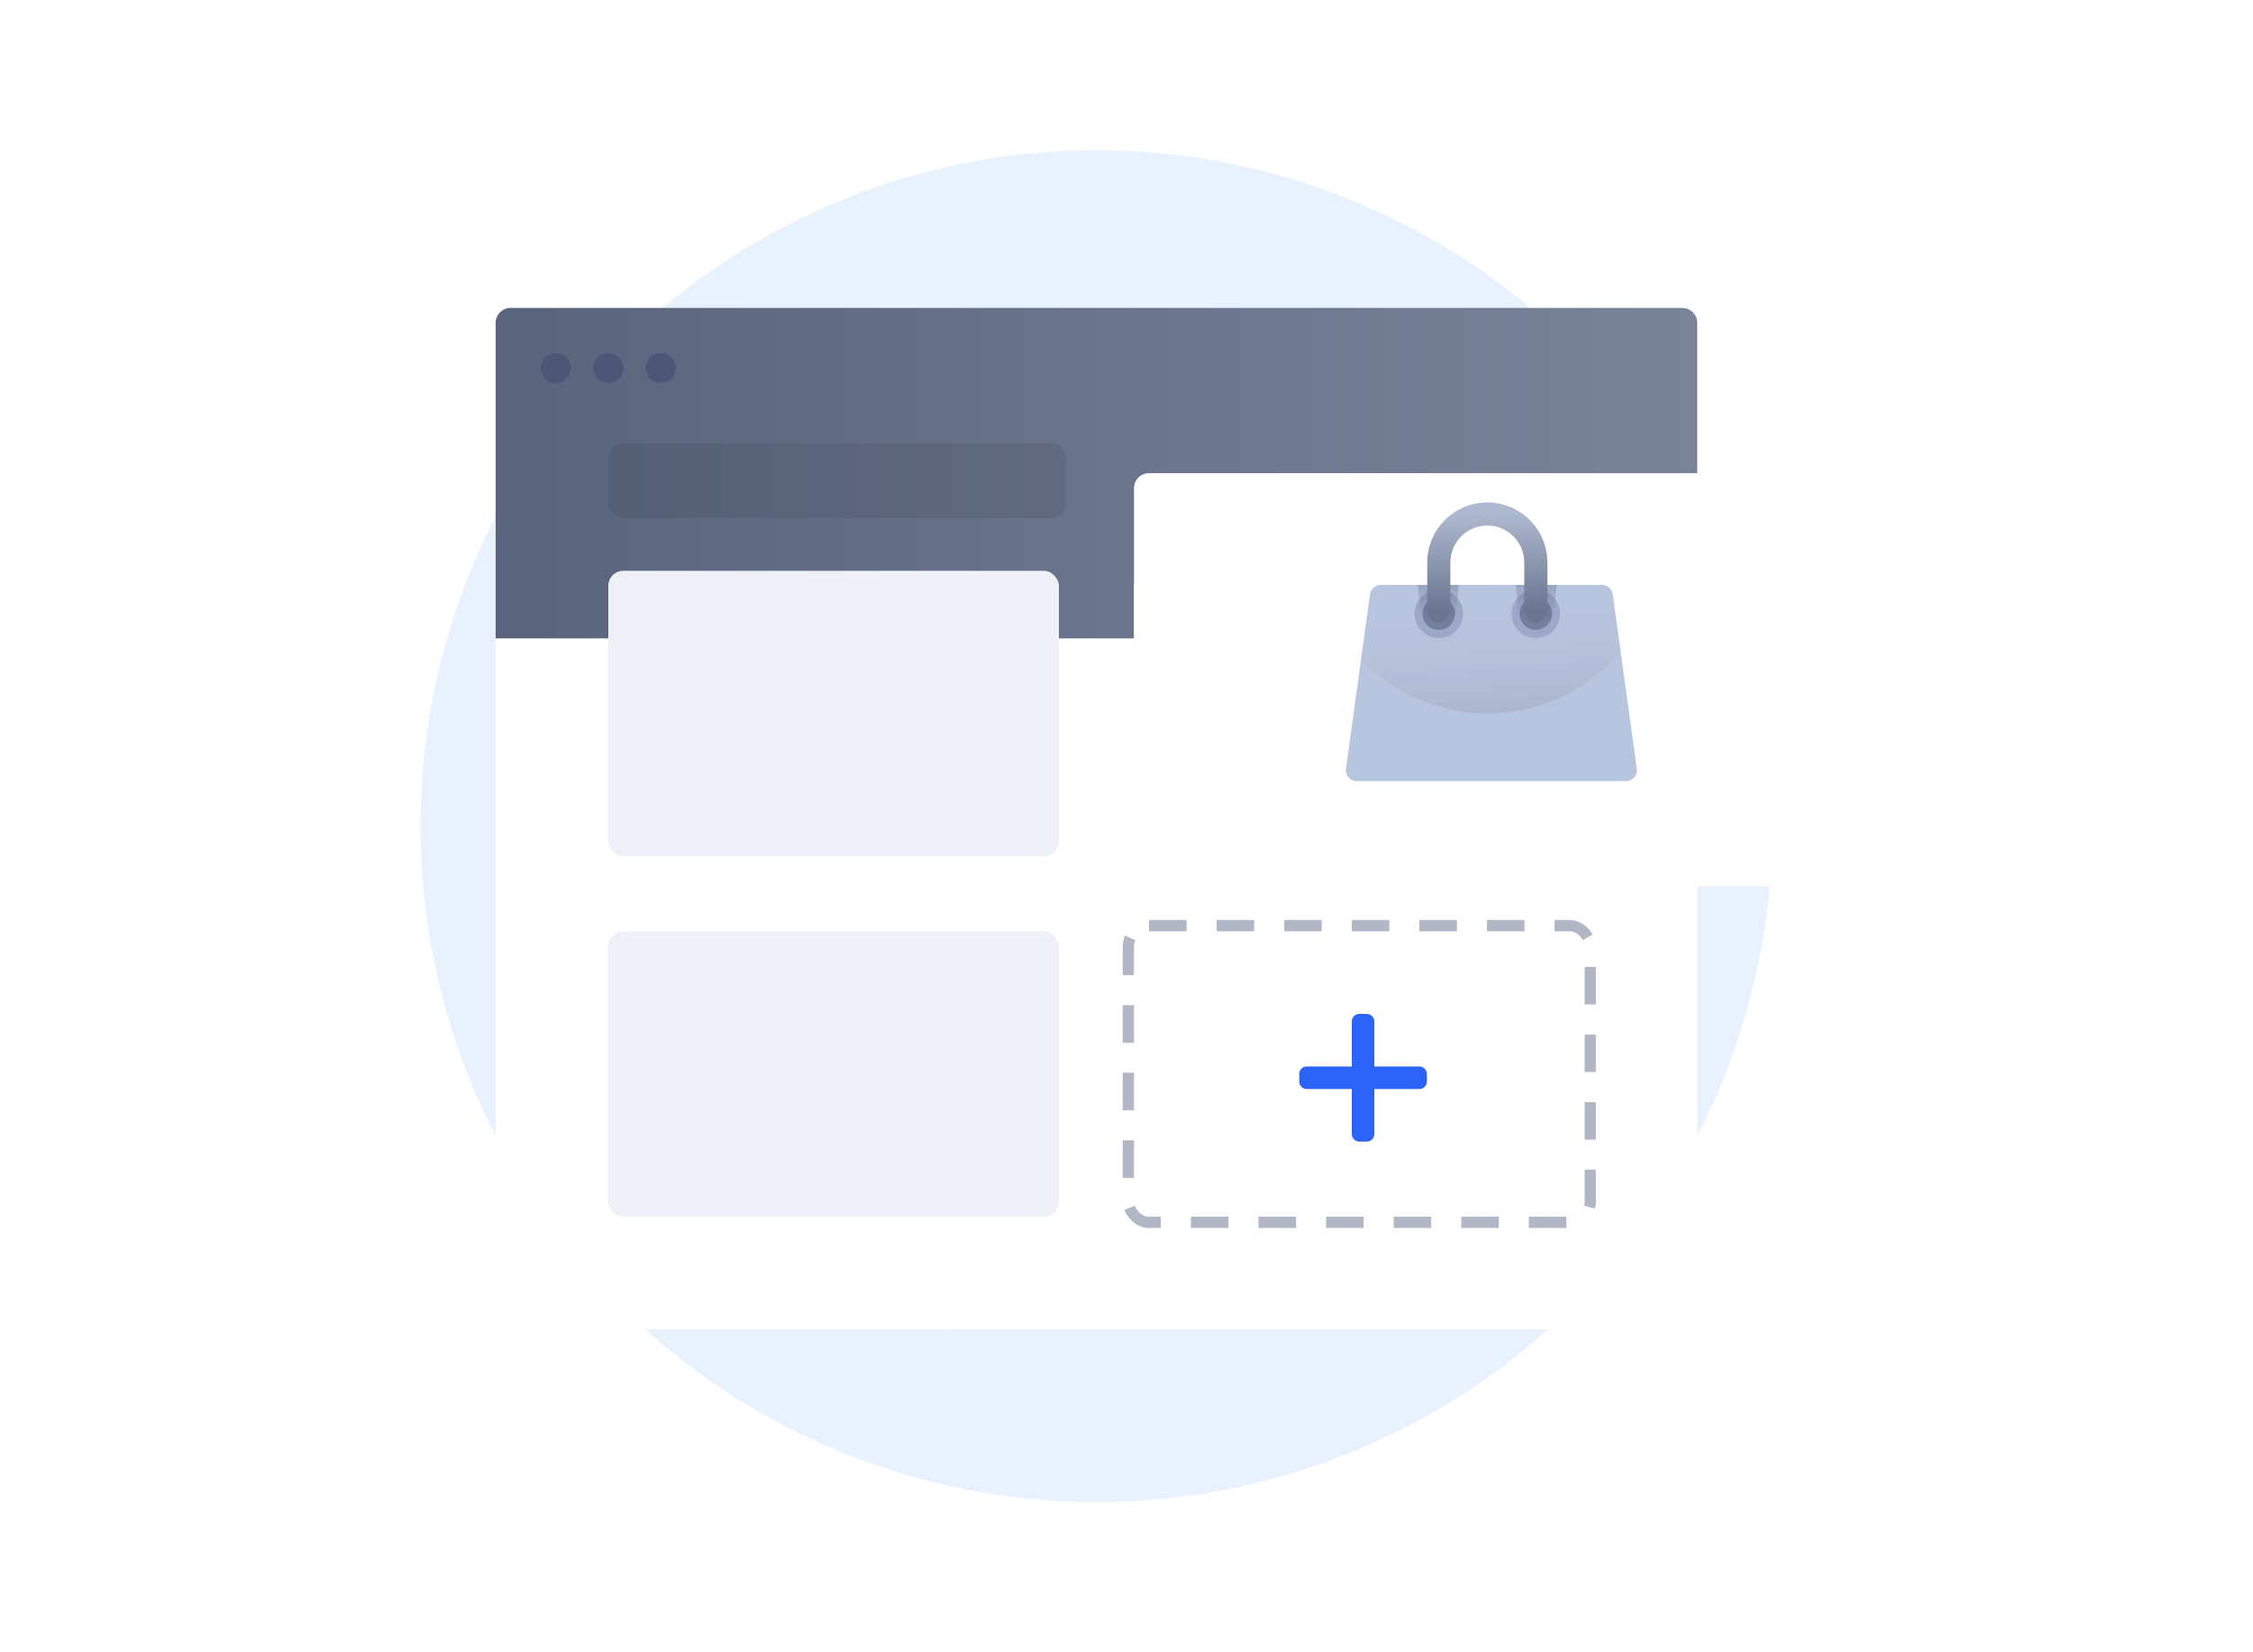 <svg width="300" height="220" viewBox="0 0 300 220" fill="none" xmlns="http://www.w3.org/2000/svg">
<rect width="300" height="220" fill="white"/>
<circle cx="146" cy="110" r="90" fill="#E8F2FF"/>
<g filter="url(#filter0_f_19478:85486)">
<circle cx="146" cy="110" r="70" fill="#E9F1FE"/>
</g>
<g filter="url(#filter1_d_19478:85486)">
<rect x="66" y="41" width="160" height="132" rx="2" fill="white"/>
</g>
<path d="M66 43C66 41.895 66.895 41 68 41H224C225.105 41 226 41.895 226 43V85H66V43Z" fill="url(#paint0_linear_19478:85486)"/>
<rect x="81" y="76" width="60" height="38" rx="2" fill="#EEF1F7"/>
<rect x="151" y="76" width="60" height="38" rx="2" fill="#F2F3F6"/>
<rect x="81" y="124" width="60" height="38" rx="2" fill="#EEF1F7"/>
<rect x="151" y="124" width="60" height="38" rx="2" fill="#F4F5F8"/>
<g filter="url(#filter2_d_19478:85486)">
<rect x="146" y="119" width="70" height="48" rx="3" fill="white" fill-opacity="0.2"/>
<rect x="150.25" y="123.25" width="61.5" height="39.5" rx="2.75" fill="white" stroke="#B1B7C4" stroke-width="1.5" stroke-dasharray="5 4"/>
<path fill-rule="evenodd" clip-rule="evenodd" d="M180 151C180 151.552 180.448 152 181 152H182C182.552 152 183 151.552 183 151V145H189C189.552 145 190 144.552 190 144V143C190 142.448 189.552 142 189 142H183V136C183 135.448 182.552 135 182 135H181C180.448 135 180 135.448 180 136V142H174C173.448 142 173 142.448 173 143V144C173 144.552 173.448 145 174 145H180V151Z" fill="#2A63F6"/>
</g>
<circle cx="74" cy="49" r="2" fill="#4D5677"/>
<circle cx="81" cy="49" r="2" fill="#4D5677"/>
<circle cx="88" cy="49" r="2" fill="#4D5677"/>
<g filter="url(#filter3_d_19478:85486)">
<path d="M151 61C151 59.895 151.895 59 153 59H242C243.105 59 244 59.895 244 61V112C244 113.105 243.105 114 242 114H153C151.895 114 151 113.105 151 112V61Z" fill="white"/>
</g>
<path d="M182.431 79.122C182.529 78.411 183.137 77.882 183.854 77.882H213.323C214.04 77.882 214.647 78.411 214.745 79.122L217.951 102.368C218.07 103.231 217.4 104 216.529 104H180.647C179.776 104 179.106 103.231 179.225 102.368L182.431 79.122Z" fill="#C8D6F2"/>
<mask id="mask0_19478:85486" style="mask-type:alpha" maskUnits="userSpaceOnUse" x="179" y="77" width="39" height="27">
<path d="M182.431 79.122C182.529 78.411 183.137 77.882 183.854 77.882H213.323C214.04 77.882 214.647 78.411 214.745 79.122L217.951 102.368C218.07 103.231 217.4 104 216.529 104H180.647C179.776 104 179.106 103.231 179.225 102.368L182.431 79.122Z" fill="#C8D6F2"/>
</mask>
<g mask="url(#mask0_19478:85486)">
<circle cx="198.044" cy="71.665" r="23.328" fill="url(#paint1_linear_19478:85486)"/>
</g>
<circle cx="191.584" cy="81.714" r="3.23" fill="#A8B6DA"/>
<circle cx="204.504" cy="81.714" r="3.23" fill="#A8B6DA"/>
<circle cx="191.585" cy="81.714" r="2.153" fill="#7C8AAA"/>
<circle cx="204.504" cy="81.714" r="2.153" fill="#7C8AAA"/>
<path opacity="0.3" d="M188.795 77.882H194.236L193.847 82.235H189.184L188.795 77.882Z" fill="url(#paint2_linear_19478:85486)" fill-opacity="0.7"/>
<path opacity="0.3" d="M201.854 77.882H207.295L206.906 82.235H202.242L201.854 77.882Z" fill="url(#paint3_linear_19478:85486)" fill-opacity="0.7"/>
<path d="M182.431 79.122C182.529 78.411 183.137 77.882 183.854 77.882H213.323C214.04 77.882 214.647 78.411 214.745 79.122L217.951 102.368C218.07 103.231 217.4 104 216.529 104H180.647C179.776 104 179.106 103.231 179.225 102.368L182.431 79.122Z" fill="black" fill-opacity="0.08"/>
<path d="M204.504 81.355V74.895C204.504 71.328 201.612 68.436 198.044 68.436V68.436C194.476 68.436 191.584 71.328 191.584 74.895V81.355" stroke="url(#paint4_linear_19478:85486)" stroke-width="3.08" stroke-linecap="round" stroke-linejoin="round"/>
<rect x="81" y="59" width="61" height="10" rx="2" fill="black" fill-opacity="0.08"/>
<defs>
<filter id="filter0_f_19478:85486" x="36" y="0" width="220" height="220" filterUnits="userSpaceOnUse" color-interpolation-filters="sRGB">
<feFlood flood-opacity="0" result="BackgroundImageFix"/>
<feBlend mode="normal" in="SourceGraphic" in2="BackgroundImageFix" result="shape"/>
<feGaussianBlur stdDeviation="20" result="effect1_foregroundBlur_19478:85486"/>
</filter>
<filter id="filter1_d_19478:85486" x="26" y="5" width="240" height="212" filterUnits="userSpaceOnUse" color-interpolation-filters="sRGB">
<feFlood flood-opacity="0" result="BackgroundImageFix"/>
<feColorMatrix in="SourceAlpha" type="matrix" values="0 0 0 0 0 0 0 0 0 0 0 0 0 0 0 0 0 0 127 0" result="hardAlpha"/>
<feOffset dy="4"/>
<feGaussianBlur stdDeviation="20"/>
<feColorMatrix type="matrix" values="0 0 0 0 0 0 0 0 0 0 0 0 0 0 0 0 0 0 0.12 0"/>
<feBlend mode="normal" in2="BackgroundImageFix" result="effect1_dropShadow_19478:85486"/>
<feBlend mode="normal" in="SourceGraphic" in2="effect1_dropShadow_19478:85486" result="shape"/>
</filter>
<filter id="filter2_d_19478:85486" x="106" y="79" width="150" height="128" filterUnits="userSpaceOnUse" color-interpolation-filters="sRGB">
<feFlood flood-opacity="0" result="BackgroundImageFix"/>
<feColorMatrix in="SourceAlpha" type="matrix" values="0 0 0 0 0 0 0 0 0 0 0 0 0 0 0 0 0 0 127 0" result="hardAlpha"/>
<feOffset/>
<feGaussianBlur stdDeviation="20"/>
<feColorMatrix type="matrix" values="0 0 0 0 0 0 0 0 0 0 0 0 0 0 0 0 0 0 0.1 0"/>
<feBlend mode="normal" in2="BackgroundImageFix" result="effect1_dropShadow_19478:85486"/>
<feBlend mode="normal" in="SourceGraphic" in2="effect1_dropShadow_19478:85486" result="shape"/>
</filter>
<filter id="filter3_d_19478:85486" x="111" y="23" width="173" height="135" filterUnits="userSpaceOnUse" color-interpolation-filters="sRGB">
<feFlood flood-opacity="0" result="BackgroundImageFix"/>
<feColorMatrix in="SourceAlpha" type="matrix" values="0 0 0 0 0 0 0 0 0 0 0 0 0 0 0 0 0 0 127 0" result="hardAlpha"/>
<feOffset dy="4"/>
<feGaussianBlur stdDeviation="20"/>
<feColorMatrix type="matrix" values="0 0 0 0 0 0 0 0 0 0 0 0 0 0 0 0 0 0 0.12 0"/>
<feBlend mode="normal" in2="BackgroundImageFix" result="effect1_dropShadow_19478:85486"/>
<feBlend mode="normal" in="SourceGraphic" in2="effect1_dropShadow_19478:85486" result="shape"/>
</filter>
<linearGradient id="paint0_linear_19478:85486" x1="66" y1="63" x2="226" y2="63" gradientUnits="userSpaceOnUse">
<stop stop-color="#59647C"/>
<stop offset="1" stop-color="#7A8499"/>
</linearGradient>
<linearGradient id="paint1_linear_19478:85486" x1="199.314" y1="96.02" x2="197.863" y2="74.98" gradientUnits="userSpaceOnUse">
<stop stop-opacity="0.08"/>
<stop offset="1" stop-color="white" stop-opacity="0"/>
</linearGradient>
<linearGradient id="paint2_linear_19478:85486" x1="191.516" y1="77.882" x2="191.516" y2="82.235" gradientUnits="userSpaceOnUse">
<stop stop-color="#1E2A48"/>
<stop offset="1" stop-color="#292D38" stop-opacity="0"/>
</linearGradient>
<linearGradient id="paint3_linear_19478:85486" x1="204.574" y1="77.882" x2="204.574" y2="82.235" gradientUnits="userSpaceOnUse">
<stop stop-color="#1E2A48"/>
<stop offset="1" stop-color="#292D38" stop-opacity="0"/>
</linearGradient>
<linearGradient id="paint4_linear_19478:85486" x1="198.044" y1="68.436" x2="198.044" y2="81.355" gradientUnits="userSpaceOnUse">
<stop stop-color="#AEB8CE"/>
<stop offset="1" stop-color="#697591"/>
</linearGradient>
</defs>
</svg>
